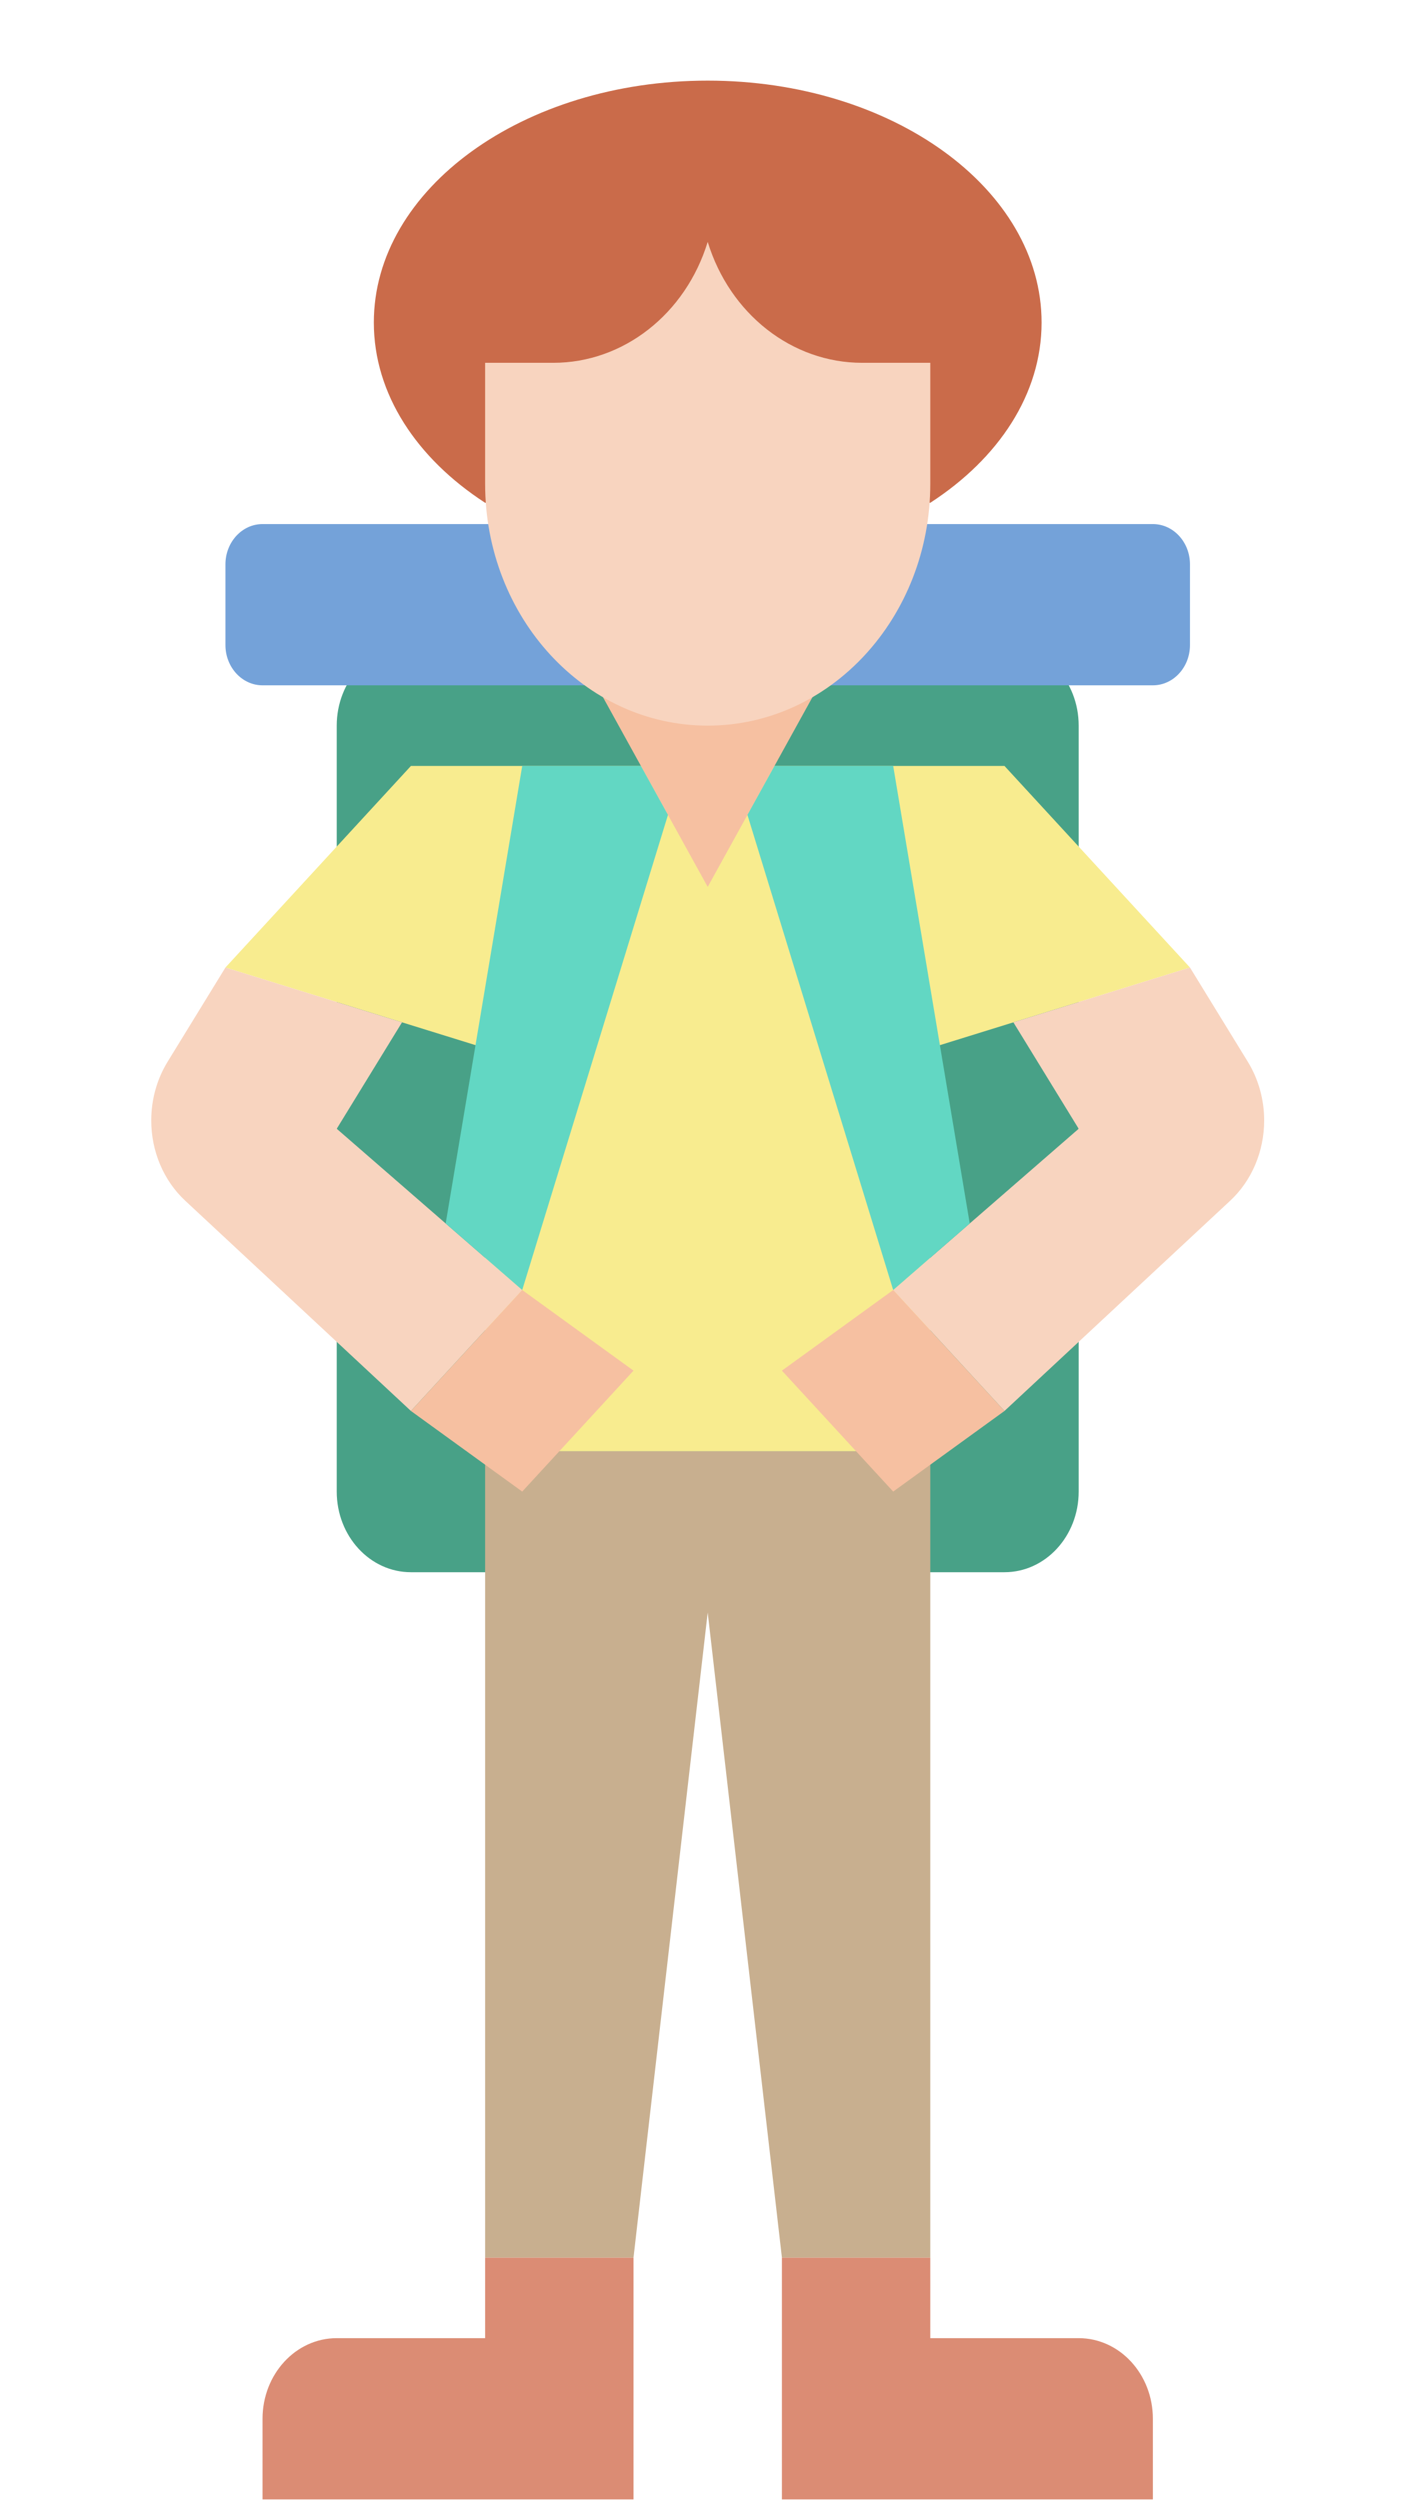 <svg width="123" height="219" viewBox="0 0 123 219" fill="none" xmlns="http://www.w3.org/2000/svg">
<path d="M88 137.719H36C32.409 137.719 29.5 134.558 29.5 130.656V63.562C29.5 59.66 32.409 56.5 36 56.5H88C91.591 56.5 94.5 59.66 94.5 63.562V130.656C94.5 134.558 91.591 137.719 88 137.719Z" fill="#48A187"/>
<path d="M55.5 67.094H36L19.75 84.75L42.5 91.812V127.125H81.5V91.812L104.25 84.75L88 67.094H68.5" fill="#F8EC8F"/>
<path d="M19.75 84.75L14.68 93.01C13.747 94.532 13.25 96.318 13.25 98.148C13.25 100.849 14.335 103.42 16.227 105.178L36 123.594L45.75 113L29.5 98.875L35.22 89.552" fill="#F8D4BF"/>
<path d="M104.25 84.75L109.32 93.01C110.253 94.532 110.75 96.318 110.75 98.148C110.75 100.849 109.664 103.42 107.773 105.178L88 123.594L78.25 113L94.5 98.875L88.78 89.552" fill="#F8D4BF"/>
<path d="M55.5 197.75V218.938H23V211.875C23 207.973 25.909 204.812 29.5 204.812H42.5V197.75" fill="#DB8C74"/>
<path d="M68.5 197.75V218.938H101V211.875C101 207.973 98.091 204.812 94.5 204.812H81.5V197.75" fill="#DB8C74"/>
<path d="M81.5 127.125V197.75H68.5L62 141.25L55.5 197.75H42.5V127.125" fill="#C8AF8F"/>
<path d="M52.25 60.031L62 77.688L71.75 60.031" fill="#F6C0A1"/>
<path d="M78.25 67.094L84.955 107.17L78.25 113L65.481 71.381L67.85 67.094H78.25Z" fill="#62D7C3"/>
<path d="M45.75 67.094L39.045 107.17L45.75 113L58.519 71.381L56.15 67.094H45.75Z" fill="#62D7C3"/>
<path d="M45.75 113L55.5 120.062L45.75 130.656L36 123.594" fill="#F6C0A1"/>
<path d="M78.25 113L68.5 120.062L78.25 130.656L88 123.594" fill="#F6C0A1"/>
<path d="M101 60.031H23C21.206 60.031 19.75 58.449 19.75 56.5V49.438C19.75 47.488 21.206 45.906 23 45.906H101C102.794 45.906 104.25 47.488 104.25 49.438V56.5C104.25 58.449 102.794 60.031 101 60.031Z" fill="#74A2D9"/>
<path d="M42.5 44.042C36.517 40.161 32.75 34.525 32.75 28.25C32.75 16.547 45.844 7.062 62 7.062C78.156 7.062 91.25 16.547 91.25 28.25C91.25 34.525 87.483 40.161 81.5 44.042" fill="#CA6B4A"/>
<path d="M62 21.188C60.06 27.515 54.609 31.781 48.474 31.781H42.5V42.375C42.5 54.078 51.23 63.562 62 63.562C72.77 63.562 81.5 54.078 81.5 42.375V31.781H75.526C69.391 31.781 63.94 27.515 62 21.188Z" fill="#F8D4BF"/>
</svg>
